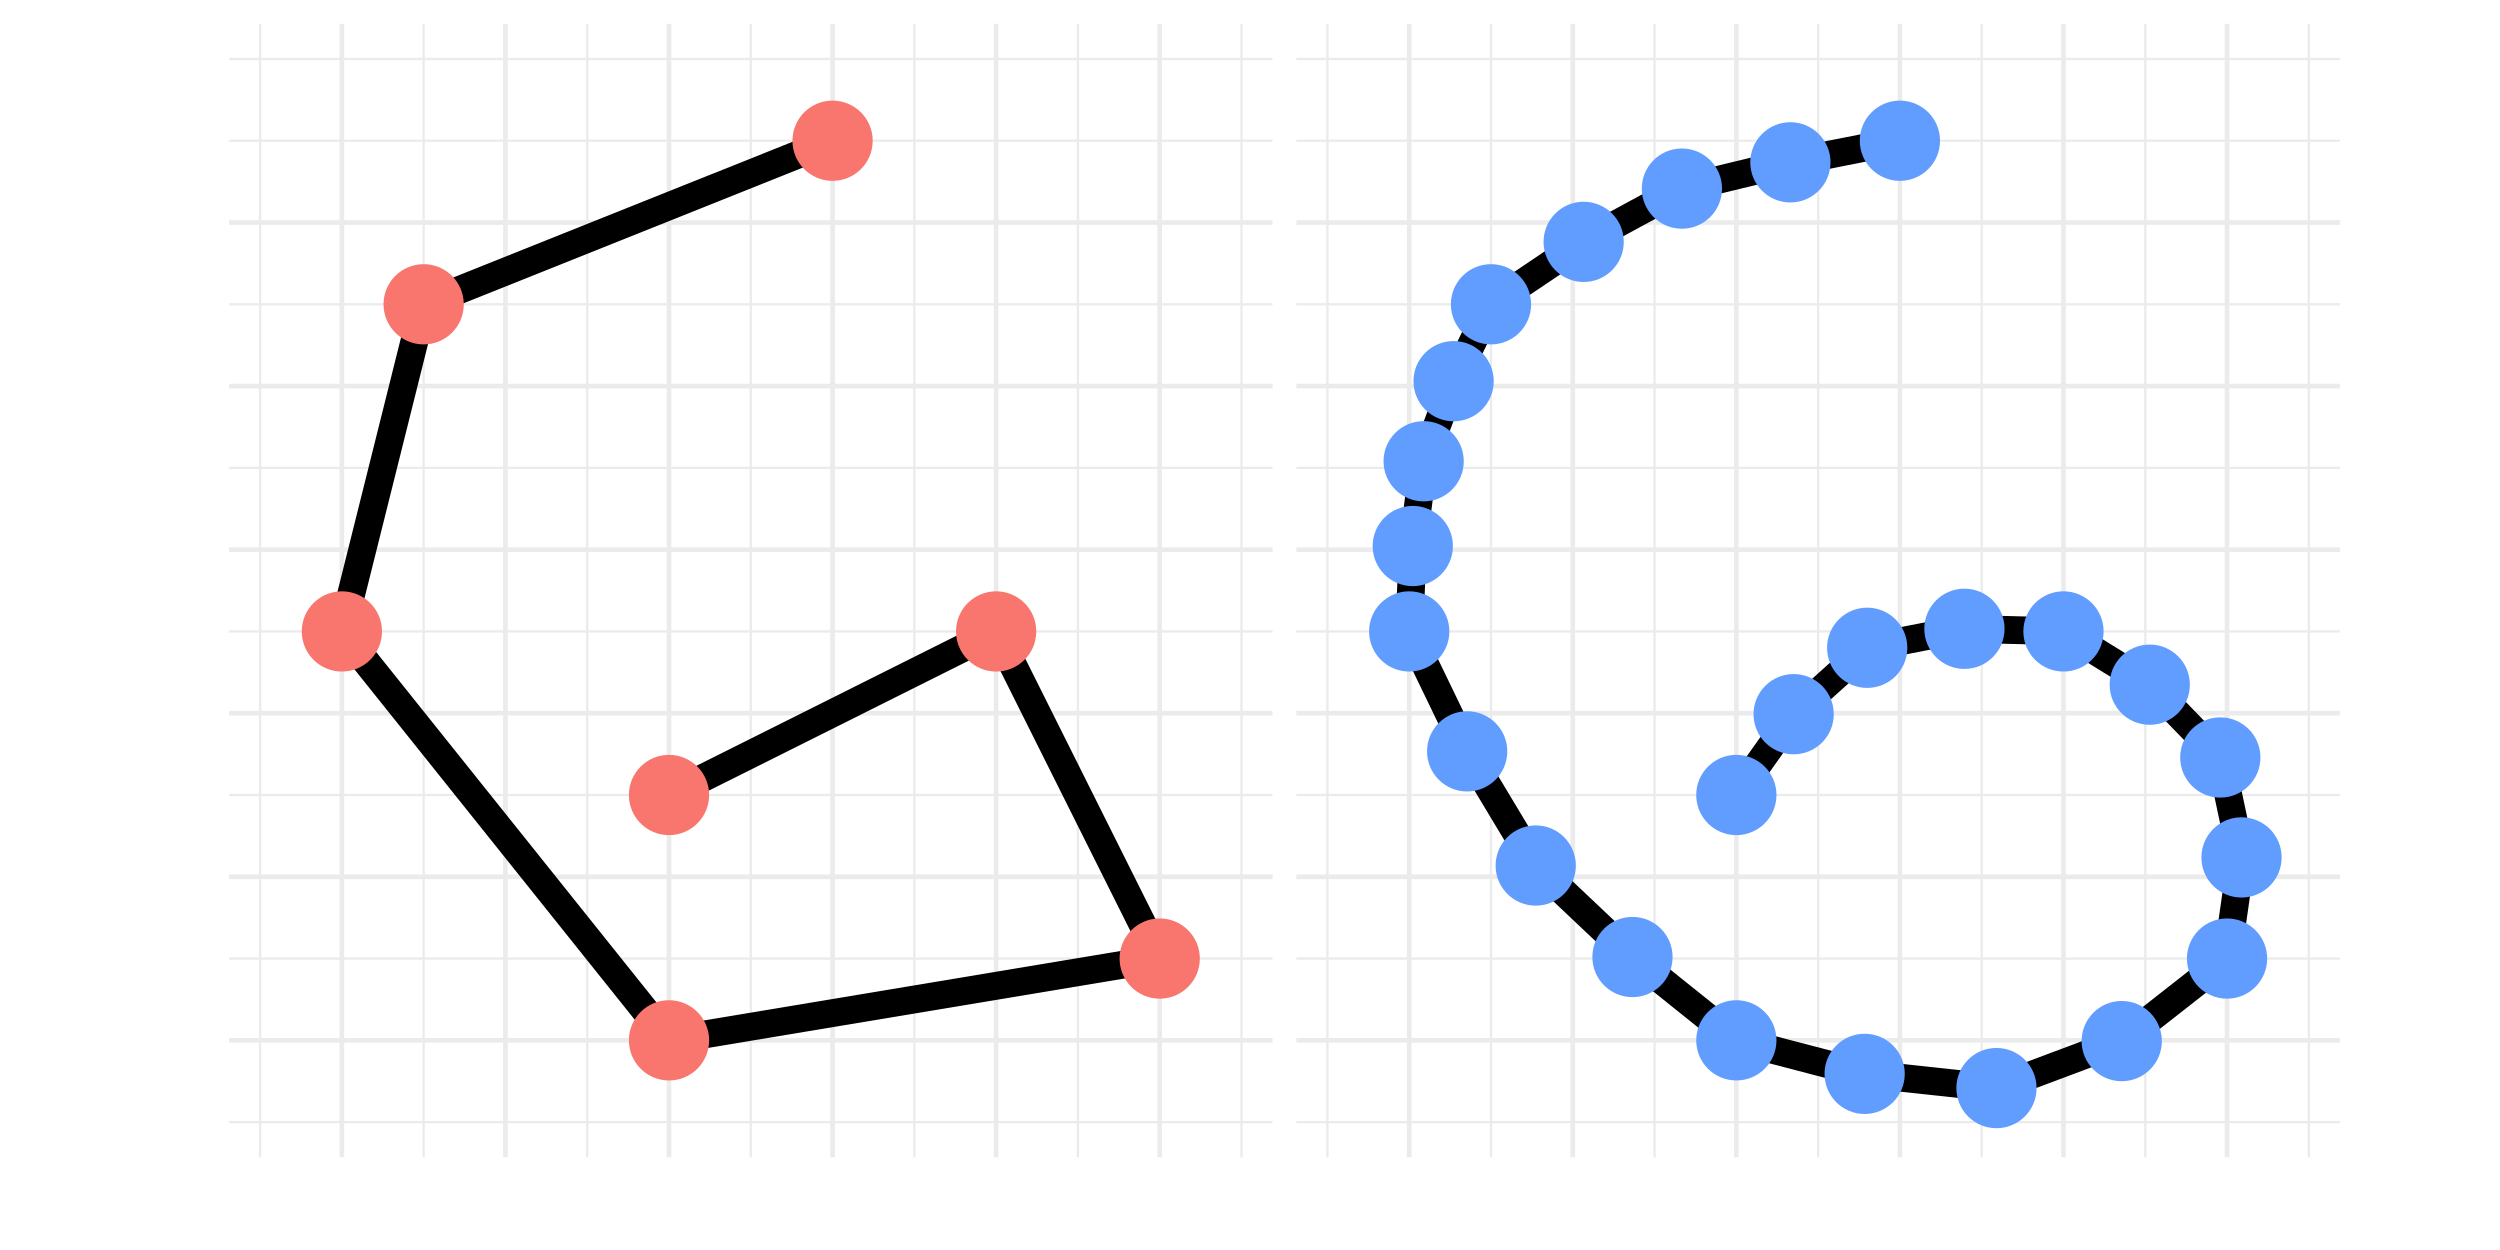<?xml version="1.0" encoding="UTF-8"?>
<svg xmlns="http://www.w3.org/2000/svg" xmlns:xlink="http://www.w3.org/1999/xlink" width="576pt" height="288pt" viewBox="0 0 576 288" version="1.1">
<defs>
<clipPath id="clip1">
  <path d="M 52.766 258 L 294 258 L 294 259 L 52.766 259 Z M 52.766 258 "/>
</clipPath>
<clipPath id="clip2">
  <path d="M 52.766 220 L 294 220 L 294 222 L 52.766 222 Z M 52.766 220 "/>
</clipPath>
<clipPath id="clip3">
  <path d="M 52.766 182 L 294 182 L 294 184 L 52.766 184 Z M 52.766 182 "/>
</clipPath>
<clipPath id="clip4">
  <path d="M 52.766 145 L 294 145 L 294 146 L 52.766 146 Z M 52.766 145 "/>
</clipPath>
<clipPath id="clip5">
  <path d="M 52.766 107 L 294 107 L 294 109 L 52.766 109 Z M 52.766 107 "/>
</clipPath>
<clipPath id="clip6">
  <path d="M 52.766 69 L 294 69 L 294 71 L 52.766 71 Z M 52.766 69 "/>
</clipPath>
<clipPath id="clip7">
  <path d="M 52.766 32 L 294 32 L 294 33 L 52.766 33 Z M 52.766 32 "/>
</clipPath>
<clipPath id="clip8">
  <path d="M 52.766 13 L 294 13 L 294 14 L 52.766 14 Z M 52.766 13 "/>
</clipPath>
<clipPath id="clip9">
  <path d="M 59 5.48 L 61 5.48 L 61 267 L 59 267 Z M 59 5.48 "/>
</clipPath>
<clipPath id="clip10">
  <path d="M 97 5.48 L 98 5.48 L 98 267 L 97 267 Z M 97 5.48 "/>
</clipPath>
<clipPath id="clip11">
  <path d="M 135 5.48 L 136 5.48 L 136 267 L 135 267 Z M 135 5.48 "/>
</clipPath>
<clipPath id="clip12">
  <path d="M 172 5.48 L 174 5.48 L 174 267 L 172 267 Z M 172 5.48 "/>
</clipPath>
<clipPath id="clip13">
  <path d="M 210 5.48 L 211 5.48 L 211 267 L 210 267 Z M 210 5.48 "/>
</clipPath>
<clipPath id="clip14">
  <path d="M 248 5.48 L 249 5.48 L 249 267 L 248 267 Z M 248 5.48 "/>
</clipPath>
<clipPath id="clip15">
  <path d="M 285 5.48 L 287 5.48 L 287 267 L 285 267 Z M 285 5.48 "/>
</clipPath>
<clipPath id="clip16">
  <path d="M 52.766 239 L 294 239 L 294 241 L 52.766 241 Z M 52.766 239 "/>
</clipPath>
<clipPath id="clip17">
  <path d="M 52.766 201 L 294 201 L 294 203 L 52.766 203 Z M 52.766 201 "/>
</clipPath>
<clipPath id="clip18">
  <path d="M 52.766 163 L 294 163 L 294 165 L 52.766 165 Z M 52.766 163 "/>
</clipPath>
<clipPath id="clip19">
  <path d="M 52.766 126 L 294 126 L 294 128 L 52.766 128 Z M 52.766 126 "/>
</clipPath>
<clipPath id="clip20">
  <path d="M 52.766 88 L 294 88 L 294 90 L 52.766 90 Z M 52.766 88 "/>
</clipPath>
<clipPath id="clip21">
  <path d="M 52.766 50 L 294 50 L 294 52 L 52.766 52 Z M 52.766 50 "/>
</clipPath>
<clipPath id="clip22">
  <path d="M 78 5.48 L 80 5.48 L 80 267.645 L 78 267.645 Z M 78 5.48 "/>
</clipPath>
<clipPath id="clip23">
  <path d="M 115 5.48 L 117 5.48 L 117 267.645 L 115 267.645 Z M 115 5.48 "/>
</clipPath>
<clipPath id="clip24">
  <path d="M 153 5.48 L 155 5.48 L 155 267.645 L 153 267.645 Z M 153 5.48 "/>
</clipPath>
<clipPath id="clip25">
  <path d="M 191 5.48 L 193 5.48 L 193 267.645 L 191 267.645 Z M 191 5.48 "/>
</clipPath>
<clipPath id="clip26">
  <path d="M 228 5.48 L 231 5.48 L 231 267.645 L 228 267.645 Z M 228 5.48 "/>
</clipPath>
<clipPath id="clip27">
  <path d="M 266 5.48 L 268 5.48 L 268 267.645 L 266 267.645 Z M 266 5.48 "/>
</clipPath>
<clipPath id="clip28">
  <path d="M 298.68 258 L 540 258 L 540 259 L 298.68 259 Z M 298.68 258 "/>
</clipPath>
<clipPath id="clip29">
  <path d="M 298.68 220 L 540 220 L 540 222 L 298.68 222 Z M 298.68 220 "/>
</clipPath>
<clipPath id="clip30">
  <path d="M 298.68 182 L 540 182 L 540 184 L 298.68 184 Z M 298.68 182 "/>
</clipPath>
<clipPath id="clip31">
  <path d="M 298.68 145 L 540 145 L 540 146 L 298.68 146 Z M 298.68 145 "/>
</clipPath>
<clipPath id="clip32">
  <path d="M 298.68 107 L 540 107 L 540 109 L 298.68 109 Z M 298.68 107 "/>
</clipPath>
<clipPath id="clip33">
  <path d="M 298.68 69 L 540 69 L 540 71 L 298.68 71 Z M 298.68 69 "/>
</clipPath>
<clipPath id="clip34">
  <path d="M 298.68 32 L 540 32 L 540 33 L 298.68 33 Z M 298.68 32 "/>
</clipPath>
<clipPath id="clip35">
  <path d="M 298.68 13 L 540 13 L 540 14 L 298.68 14 Z M 298.68 13 "/>
</clipPath>
<clipPath id="clip36">
  <path d="M 305 5.48 L 307 5.48 L 307 267 L 305 267 Z M 305 5.48 "/>
</clipPath>
<clipPath id="clip37">
  <path d="M 343 5.48 L 344 5.48 L 344 267 L 343 267 Z M 343 5.48 "/>
</clipPath>
<clipPath id="clip38">
  <path d="M 380 5.48 L 382 5.48 L 382 267 L 380 267 Z M 380 5.48 "/>
</clipPath>
<clipPath id="clip39">
  <path d="M 418 5.48 L 420 5.48 L 420 267 L 418 267 Z M 418 5.48 "/>
</clipPath>
<clipPath id="clip40">
  <path d="M 456 5.48 L 457 5.48 L 457 267 L 456 267 Z M 456 5.48 "/>
</clipPath>
<clipPath id="clip41">
  <path d="M 494 5.48 L 495 5.48 L 495 267 L 494 267 Z M 494 5.48 "/>
</clipPath>
<clipPath id="clip42">
  <path d="M 531 5.48 L 533 5.48 L 533 267 L 531 267 Z M 531 5.48 "/>
</clipPath>
<clipPath id="clip43">
  <path d="M 298.68 239 L 540 239 L 540 241 L 298.68 241 Z M 298.68 239 "/>
</clipPath>
<clipPath id="clip44">
  <path d="M 298.68 201 L 540 201 L 540 203 L 298.68 203 Z M 298.68 201 "/>
</clipPath>
<clipPath id="clip45">
  <path d="M 298.68 163 L 540 163 L 540 165 L 298.68 165 Z M 298.68 163 "/>
</clipPath>
<clipPath id="clip46">
  <path d="M 298.68 126 L 540 126 L 540 128 L 298.68 128 Z M 298.68 126 "/>
</clipPath>
<clipPath id="clip47">
  <path d="M 298.68 88 L 540 88 L 540 90 L 298.68 90 Z M 298.68 88 "/>
</clipPath>
<clipPath id="clip48">
  <path d="M 298.68 50 L 540 50 L 540 52 L 298.68 52 Z M 298.68 50 "/>
</clipPath>
<clipPath id="clip49">
  <path d="M 324 5.48 L 326 5.48 L 326 267.645 L 324 267.645 Z M 324 5.48 "/>
</clipPath>
<clipPath id="clip50">
  <path d="M 361 5.48 L 363 5.48 L 363 267.645 L 361 267.645 Z M 361 5.48 "/>
</clipPath>
<clipPath id="clip51">
  <path d="M 399 5.48 L 401 5.48 L 401 267.645 L 399 267.645 Z M 399 5.48 "/>
</clipPath>
<clipPath id="clip52">
  <path d="M 437 5.48 L 439 5.48 L 439 267.645 L 437 267.645 Z M 437 5.48 "/>
</clipPath>
<clipPath id="clip53">
  <path d="M 474 5.48 L 476 5.48 L 476 267.645 L 474 267.645 Z M 474 5.48 "/>
</clipPath>
<clipPath id="clip54">
  <path d="M 512 5.48 L 514 5.48 L 514 267.645 L 512 267.645 Z M 512 5.48 "/>
</clipPath>
</defs>
<g id="surface51">
<rect x="0" y="0" width="576" height="288" style="fill:rgb(100%,100%,100%);fill-opacity:1;stroke:none;"/>
<g clip-path="url(#clip1)" clip-rule="nonzero">
<path style="fill:none;stroke-width:0.533;stroke-linecap:butt;stroke-linejoin:round;stroke:rgb(92.157%,92.157%,92.157%);stroke-opacity:1;stroke-miterlimit:10;" d="M 52.766 258.539 L 293.199 258.539 "/>
</g>
<g clip-path="url(#clip2)" clip-rule="nonzero">
<path style="fill:none;stroke-width:0.533;stroke-linecap:butt;stroke-linejoin:round;stroke:rgb(92.157%,92.157%,92.157%);stroke-opacity:1;stroke-miterlimit:10;" d="M 52.766 220.852 L 293.199 220.852 "/>
</g>
<g clip-path="url(#clip3)" clip-rule="nonzero">
<path style="fill:none;stroke-width:0.533;stroke-linecap:butt;stroke-linejoin:round;stroke:rgb(92.157%,92.157%,92.157%);stroke-opacity:1;stroke-miterlimit:10;" d="M 52.766 183.168 L 293.199 183.168 "/>
</g>
<g clip-path="url(#clip4)" clip-rule="nonzero">
<path style="fill:none;stroke-width:0.533;stroke-linecap:butt;stroke-linejoin:round;stroke:rgb(92.157%,92.157%,92.157%);stroke-opacity:1;stroke-miterlimit:10;" d="M 52.766 145.48 L 293.199 145.48 "/>
</g>
<g clip-path="url(#clip5)" clip-rule="nonzero">
<path style="fill:none;stroke-width:0.533;stroke-linecap:butt;stroke-linejoin:round;stroke:rgb(92.157%,92.157%,92.157%);stroke-opacity:1;stroke-miterlimit:10;" d="M 52.766 107.797 L 293.199 107.797 "/>
</g>
<g clip-path="url(#clip6)" clip-rule="nonzero">
<path style="fill:none;stroke-width:0.533;stroke-linecap:butt;stroke-linejoin:round;stroke:rgb(92.157%,92.157%,92.157%);stroke-opacity:1;stroke-miterlimit:10;" d="M 52.766 70.109 L 293.199 70.109 "/>
</g>
<g clip-path="url(#clip7)" clip-rule="nonzero">
<path style="fill:none;stroke-width:0.533;stroke-linecap:butt;stroke-linejoin:round;stroke:rgb(92.157%,92.157%,92.157%);stroke-opacity:1;stroke-miterlimit:10;" d="M 52.766 32.426 L 293.199 32.426 "/>
</g>
<g clip-path="url(#clip8)" clip-rule="nonzero">
<path style="fill:none;stroke-width:0.533;stroke-linecap:butt;stroke-linejoin:round;stroke:rgb(92.157%,92.157%,92.157%);stroke-opacity:1;stroke-miterlimit:10;" d="M 52.766 13.582 L 293.199 13.582 "/>
</g>
<g clip-path="url(#clip9)" clip-rule="nonzero">
<path style="fill:none;stroke-width:0.533;stroke-linecap:butt;stroke-linejoin:round;stroke:rgb(92.157%,92.157%,92.157%);stroke-opacity:1;stroke-miterlimit:10;" d="M 59.926 266.641 L 59.926 5.48 "/>
</g>
<g clip-path="url(#clip10)" clip-rule="nonzero">
<path style="fill:none;stroke-width:0.533;stroke-linecap:butt;stroke-linejoin:round;stroke:rgb(92.157%,92.157%,92.157%);stroke-opacity:1;stroke-miterlimit:10;" d="M 97.609 266.641 L 97.609 5.48 "/>
</g>
<g clip-path="url(#clip11)" clip-rule="nonzero">
<path style="fill:none;stroke-width:0.533;stroke-linecap:butt;stroke-linejoin:round;stroke:rgb(92.157%,92.157%,92.157%);stroke-opacity:1;stroke-miterlimit:10;" d="M 135.297 266.641 L 135.297 5.48 "/>
</g>
<g clip-path="url(#clip12)" clip-rule="nonzero">
<path style="fill:none;stroke-width:0.533;stroke-linecap:butt;stroke-linejoin:round;stroke:rgb(92.157%,92.157%,92.157%);stroke-opacity:1;stroke-miterlimit:10;" d="M 172.98 266.641 L 172.98 5.48 "/>
</g>
<g clip-path="url(#clip13)" clip-rule="nonzero">
<path style="fill:none;stroke-width:0.533;stroke-linecap:butt;stroke-linejoin:round;stroke:rgb(92.157%,92.157%,92.157%);stroke-opacity:1;stroke-miterlimit:10;" d="M 210.668 266.641 L 210.668 5.48 "/>
</g>
<g clip-path="url(#clip14)" clip-rule="nonzero">
<path style="fill:none;stroke-width:0.533;stroke-linecap:butt;stroke-linejoin:round;stroke:rgb(92.157%,92.157%,92.157%);stroke-opacity:1;stroke-miterlimit:10;" d="M 248.355 266.641 L 248.355 5.48 "/>
</g>
<g clip-path="url(#clip15)" clip-rule="nonzero">
<path style="fill:none;stroke-width:0.533;stroke-linecap:butt;stroke-linejoin:round;stroke:rgb(92.157%,92.157%,92.157%);stroke-opacity:1;stroke-miterlimit:10;" d="M 286.039 266.641 L 286.039 5.48 "/>
</g>
<g clip-path="url(#clip16)" clip-rule="nonzero">
<path style="fill:none;stroke-width:1.067;stroke-linecap:butt;stroke-linejoin:round;stroke:rgb(92.157%,92.157%,92.157%);stroke-opacity:1;stroke-miterlimit:10;" d="M 52.766 239.695 L 293.199 239.695 "/>
</g>
<g clip-path="url(#clip17)" clip-rule="nonzero">
<path style="fill:none;stroke-width:1.067;stroke-linecap:butt;stroke-linejoin:round;stroke:rgb(92.157%,92.157%,92.157%);stroke-opacity:1;stroke-miterlimit:10;" d="M 52.766 202.012 L 293.199 202.012 "/>
</g>
<g clip-path="url(#clip18)" clip-rule="nonzero">
<path style="fill:none;stroke-width:1.067;stroke-linecap:butt;stroke-linejoin:round;stroke:rgb(92.157%,92.157%,92.157%);stroke-opacity:1;stroke-miterlimit:10;" d="M 52.766 164.324 L 293.199 164.324 "/>
</g>
<g clip-path="url(#clip19)" clip-rule="nonzero">
<path style="fill:none;stroke-width:1.067;stroke-linecap:butt;stroke-linejoin:round;stroke:rgb(92.157%,92.157%,92.157%);stroke-opacity:1;stroke-miterlimit:10;" d="M 52.766 126.641 L 293.199 126.641 "/>
</g>
<g clip-path="url(#clip20)" clip-rule="nonzero">
<path style="fill:none;stroke-width:1.067;stroke-linecap:butt;stroke-linejoin:round;stroke:rgb(92.157%,92.157%,92.157%);stroke-opacity:1;stroke-miterlimit:10;" d="M 52.766 88.953 L 293.199 88.953 "/>
</g>
<g clip-path="url(#clip21)" clip-rule="nonzero">
<path style="fill:none;stroke-width:1.067;stroke-linecap:butt;stroke-linejoin:round;stroke:rgb(92.157%,92.157%,92.157%);stroke-opacity:1;stroke-miterlimit:10;" d="M 52.766 51.27 L 293.199 51.27 "/>
</g>
<g clip-path="url(#clip22)" clip-rule="nonzero">
<path style="fill:none;stroke-width:1.067;stroke-linecap:butt;stroke-linejoin:round;stroke:rgb(92.157%,92.157%,92.157%);stroke-opacity:1;stroke-miterlimit:10;" d="M 78.77 266.641 L 78.77 5.48 "/>
</g>
<g clip-path="url(#clip23)" clip-rule="nonzero">
<path style="fill:none;stroke-width:1.067;stroke-linecap:butt;stroke-linejoin:round;stroke:rgb(92.157%,92.157%,92.157%);stroke-opacity:1;stroke-miterlimit:10;" d="M 116.453 266.641 L 116.453 5.48 "/>
</g>
<g clip-path="url(#clip24)" clip-rule="nonzero">
<path style="fill:none;stroke-width:1.067;stroke-linecap:butt;stroke-linejoin:round;stroke:rgb(92.157%,92.157%,92.157%);stroke-opacity:1;stroke-miterlimit:10;" d="M 154.141 266.641 L 154.141 5.48 "/>
</g>
<g clip-path="url(#clip25)" clip-rule="nonzero">
<path style="fill:none;stroke-width:1.067;stroke-linecap:butt;stroke-linejoin:round;stroke:rgb(92.157%,92.157%,92.157%);stroke-opacity:1;stroke-miterlimit:10;" d="M 191.824 266.641 L 191.824 5.48 "/>
</g>
<g clip-path="url(#clip26)" clip-rule="nonzero">
<path style="fill:none;stroke-width:1.067;stroke-linecap:butt;stroke-linejoin:round;stroke:rgb(92.157%,92.157%,92.157%);stroke-opacity:1;stroke-miterlimit:10;" d="M 229.512 266.641 L 229.512 5.48 "/>
</g>
<g clip-path="url(#clip27)" clip-rule="nonzero">
<path style="fill:none;stroke-width:1.067;stroke-linecap:butt;stroke-linejoin:round;stroke:rgb(92.157%,92.157%,92.157%);stroke-opacity:1;stroke-miterlimit:10;" d="M 267.195 266.641 L 267.195 5.48 "/>
</g>
<path style="fill:none;stroke-width:6.402;stroke-linecap:round;stroke-linejoin:round;stroke:rgb(0%,0%,0%);stroke-opacity:1;stroke-miterlimit:10;" d="M 154.141 183.168 L 229.512 145.48 L 267.195 220.852 L 154.141 239.695 L 78.77 145.48 L 97.609 70.109 L 191.824 32.426 "/>
<path style="fill-rule:nonzero;fill:rgb(97.255%,46.275%,42.745%);fill-opacity:1;stroke-width:0.709;stroke-linecap:round;stroke-linejoin:round;stroke:rgb(97.255%,46.275%,42.745%);stroke-opacity:1;stroke-miterlimit:10;" d="M 163.031 183.168 C 163.031 188.078 159.051 192.059 154.141 192.059 C 149.23 192.059 145.25 188.078 145.25 183.168 C 145.25 178.258 149.23 174.277 154.141 174.277 C 159.051 174.277 163.031 178.258 163.031 183.168 "/>
<path style="fill-rule:nonzero;fill:rgb(97.255%,46.275%,42.745%);fill-opacity:1;stroke-width:0.709;stroke-linecap:round;stroke-linejoin:round;stroke:rgb(97.255%,46.275%,42.745%);stroke-opacity:1;stroke-miterlimit:10;" d="M 238.402 145.48 C 238.402 150.391 234.422 154.371 229.512 154.371 C 224.602 154.371 220.621 150.391 220.621 145.48 C 220.621 140.57 224.602 136.594 229.512 136.594 C 234.422 136.594 238.402 140.57 238.402 145.48 "/>
<path style="fill-rule:nonzero;fill:rgb(97.255%,46.275%,42.745%);fill-opacity:1;stroke-width:0.709;stroke-linecap:round;stroke-linejoin:round;stroke:rgb(97.255%,46.275%,42.745%);stroke-opacity:1;stroke-miterlimit:10;" d="M 276.086 220.852 C 276.086 225.762 272.105 229.742 267.195 229.742 C 262.285 229.742 258.305 225.762 258.305 220.852 C 258.305 215.945 262.285 211.965 267.195 211.965 C 272.105 211.965 276.086 215.945 276.086 220.852 "/>
<path style="fill-rule:nonzero;fill:rgb(97.255%,46.275%,42.745%);fill-opacity:1;stroke-width:0.709;stroke-linecap:round;stroke-linejoin:round;stroke:rgb(97.255%,46.275%,42.745%);stroke-opacity:1;stroke-miterlimit:10;" d="M 163.031 239.695 C 163.031 244.605 159.051 248.586 154.141 248.586 C 149.23 248.586 145.25 244.605 145.25 239.695 C 145.25 234.785 149.23 230.805 154.141 230.805 C 159.051 230.805 163.031 234.785 163.031 239.695 "/>
<path style="fill-rule:nonzero;fill:rgb(97.255%,46.275%,42.745%);fill-opacity:1;stroke-width:0.709;stroke-linecap:round;stroke-linejoin:round;stroke:rgb(97.255%,46.275%,42.745%);stroke-opacity:1;stroke-miterlimit:10;" d="M 87.656 145.48 C 87.656 150.391 83.676 154.371 78.77 154.371 C 73.859 154.371 69.879 150.391 69.879 145.48 C 69.879 140.57 73.859 136.594 78.77 136.594 C 83.676 136.594 87.656 140.57 87.656 145.48 "/>
<path style="fill-rule:nonzero;fill:rgb(97.255%,46.275%,42.745%);fill-opacity:1;stroke-width:0.709;stroke-linecap:round;stroke-linejoin:round;stroke:rgb(97.255%,46.275%,42.745%);stroke-opacity:1;stroke-miterlimit:10;" d="M 106.5 70.109 C 106.5 75.02 102.52 79 97.609 79 C 92.699 79 88.719 75.02 88.719 70.109 C 88.719 65.199 92.699 61.219 97.609 61.219 C 102.52 61.219 106.5 65.199 106.5 70.109 "/>
<path style="fill-rule:nonzero;fill:rgb(97.255%,46.275%,42.745%);fill-opacity:1;stroke-width:0.709;stroke-linecap:round;stroke-linejoin:round;stroke:rgb(97.255%,46.275%,42.745%);stroke-opacity:1;stroke-miterlimit:10;" d="M 200.715 32.426 C 200.715 37.336 196.734 41.316 191.824 41.316 C 186.914 41.316 182.934 37.336 182.934 32.426 C 182.934 27.516 186.914 23.535 191.824 23.535 C 196.734 23.535 200.715 27.516 200.715 32.426 "/>
<g clip-path="url(#clip28)" clip-rule="nonzero">
<path style="fill:none;stroke-width:0.533;stroke-linecap:butt;stroke-linejoin:round;stroke:rgb(92.157%,92.157%,92.157%);stroke-opacity:1;stroke-miterlimit:10;" d="M 298.68 258.539 L 539.113 258.539 "/>
</g>
<g clip-path="url(#clip29)" clip-rule="nonzero">
<path style="fill:none;stroke-width:0.533;stroke-linecap:butt;stroke-linejoin:round;stroke:rgb(92.157%,92.157%,92.157%);stroke-opacity:1;stroke-miterlimit:10;" d="M 298.68 220.852 L 539.113 220.852 "/>
</g>
<g clip-path="url(#clip30)" clip-rule="nonzero">
<path style="fill:none;stroke-width:0.533;stroke-linecap:butt;stroke-linejoin:round;stroke:rgb(92.157%,92.157%,92.157%);stroke-opacity:1;stroke-miterlimit:10;" d="M 298.68 183.168 L 539.113 183.168 "/>
</g>
<g clip-path="url(#clip31)" clip-rule="nonzero">
<path style="fill:none;stroke-width:0.533;stroke-linecap:butt;stroke-linejoin:round;stroke:rgb(92.157%,92.157%,92.157%);stroke-opacity:1;stroke-miterlimit:10;" d="M 298.68 145.48 L 539.113 145.48 "/>
</g>
<g clip-path="url(#clip32)" clip-rule="nonzero">
<path style="fill:none;stroke-width:0.533;stroke-linecap:butt;stroke-linejoin:round;stroke:rgb(92.157%,92.157%,92.157%);stroke-opacity:1;stroke-miterlimit:10;" d="M 298.68 107.797 L 539.113 107.797 "/>
</g>
<g clip-path="url(#clip33)" clip-rule="nonzero">
<path style="fill:none;stroke-width:0.533;stroke-linecap:butt;stroke-linejoin:round;stroke:rgb(92.157%,92.157%,92.157%);stroke-opacity:1;stroke-miterlimit:10;" d="M 298.68 70.109 L 539.113 70.109 "/>
</g>
<g clip-path="url(#clip34)" clip-rule="nonzero">
<path style="fill:none;stroke-width:0.533;stroke-linecap:butt;stroke-linejoin:round;stroke:rgb(92.157%,92.157%,92.157%);stroke-opacity:1;stroke-miterlimit:10;" d="M 298.68 32.426 L 539.113 32.426 "/>
</g>
<g clip-path="url(#clip35)" clip-rule="nonzero">
<path style="fill:none;stroke-width:0.533;stroke-linecap:butt;stroke-linejoin:round;stroke:rgb(92.157%,92.157%,92.157%);stroke-opacity:1;stroke-miterlimit:10;" d="M 298.68 13.582 L 539.113 13.582 "/>
</g>
<g clip-path="url(#clip36)" clip-rule="nonzero">
<path style="fill:none;stroke-width:0.533;stroke-linecap:butt;stroke-linejoin:round;stroke:rgb(92.157%,92.157%,92.157%);stroke-opacity:1;stroke-miterlimit:10;" d="M 305.84 266.641 L 305.84 5.48 "/>
</g>
<g clip-path="url(#clip37)" clip-rule="nonzero">
<path style="fill:none;stroke-width:0.533;stroke-linecap:butt;stroke-linejoin:round;stroke:rgb(92.157%,92.157%,92.157%);stroke-opacity:1;stroke-miterlimit:10;" d="M 343.523 266.641 L 343.523 5.48 "/>
</g>
<g clip-path="url(#clip38)" clip-rule="nonzero">
<path style="fill:none;stroke-width:0.533;stroke-linecap:butt;stroke-linejoin:round;stroke:rgb(92.157%,92.157%,92.157%);stroke-opacity:1;stroke-miterlimit:10;" d="M 381.211 266.641 L 381.211 5.48 "/>
</g>
<g clip-path="url(#clip39)" clip-rule="nonzero">
<path style="fill:none;stroke-width:0.533;stroke-linecap:butt;stroke-linejoin:round;stroke:rgb(92.157%,92.157%,92.157%);stroke-opacity:1;stroke-miterlimit:10;" d="M 418.898 266.641 L 418.898 5.48 "/>
</g>
<g clip-path="url(#clip40)" clip-rule="nonzero">
<path style="fill:none;stroke-width:0.533;stroke-linecap:butt;stroke-linejoin:round;stroke:rgb(92.157%,92.157%,92.157%);stroke-opacity:1;stroke-miterlimit:10;" d="M 456.582 266.641 L 456.582 5.48 "/>
</g>
<g clip-path="url(#clip41)" clip-rule="nonzero">
<path style="fill:none;stroke-width:0.533;stroke-linecap:butt;stroke-linejoin:round;stroke:rgb(92.157%,92.157%,92.157%);stroke-opacity:1;stroke-miterlimit:10;" d="M 494.27 266.641 L 494.27 5.48 "/>
</g>
<g clip-path="url(#clip42)" clip-rule="nonzero">
<path style="fill:none;stroke-width:0.533;stroke-linecap:butt;stroke-linejoin:round;stroke:rgb(92.157%,92.157%,92.157%);stroke-opacity:1;stroke-miterlimit:10;" d="M 531.953 266.641 L 531.953 5.48 "/>
</g>
<g clip-path="url(#clip43)" clip-rule="nonzero">
<path style="fill:none;stroke-width:1.067;stroke-linecap:butt;stroke-linejoin:round;stroke:rgb(92.157%,92.157%,92.157%);stroke-opacity:1;stroke-miterlimit:10;" d="M 298.68 239.695 L 539.113 239.695 "/>
</g>
<g clip-path="url(#clip44)" clip-rule="nonzero">
<path style="fill:none;stroke-width:1.067;stroke-linecap:butt;stroke-linejoin:round;stroke:rgb(92.157%,92.157%,92.157%);stroke-opacity:1;stroke-miterlimit:10;" d="M 298.68 202.012 L 539.113 202.012 "/>
</g>
<g clip-path="url(#clip45)" clip-rule="nonzero">
<path style="fill:none;stroke-width:1.067;stroke-linecap:butt;stroke-linejoin:round;stroke:rgb(92.157%,92.157%,92.157%);stroke-opacity:1;stroke-miterlimit:10;" d="M 298.68 164.324 L 539.113 164.324 "/>
</g>
<g clip-path="url(#clip46)" clip-rule="nonzero">
<path style="fill:none;stroke-width:1.067;stroke-linecap:butt;stroke-linejoin:round;stroke:rgb(92.157%,92.157%,92.157%);stroke-opacity:1;stroke-miterlimit:10;" d="M 298.68 126.641 L 539.113 126.641 "/>
</g>
<g clip-path="url(#clip47)" clip-rule="nonzero">
<path style="fill:none;stroke-width:1.067;stroke-linecap:butt;stroke-linejoin:round;stroke:rgb(92.157%,92.157%,92.157%);stroke-opacity:1;stroke-miterlimit:10;" d="M 298.68 88.953 L 539.113 88.953 "/>
</g>
<g clip-path="url(#clip48)" clip-rule="nonzero">
<path style="fill:none;stroke-width:1.067;stroke-linecap:butt;stroke-linejoin:round;stroke:rgb(92.157%,92.157%,92.157%);stroke-opacity:1;stroke-miterlimit:10;" d="M 298.68 51.27 L 539.113 51.27 "/>
</g>
<g clip-path="url(#clip49)" clip-rule="nonzero">
<path style="fill:none;stroke-width:1.067;stroke-linecap:butt;stroke-linejoin:round;stroke:rgb(92.157%,92.157%,92.157%);stroke-opacity:1;stroke-miterlimit:10;" d="M 324.684 266.641 L 324.684 5.48 "/>
</g>
<g clip-path="url(#clip50)" clip-rule="nonzero">
<path style="fill:none;stroke-width:1.067;stroke-linecap:butt;stroke-linejoin:round;stroke:rgb(92.157%,92.157%,92.157%);stroke-opacity:1;stroke-miterlimit:10;" d="M 362.367 266.641 L 362.367 5.48 "/>
</g>
<g clip-path="url(#clip51)" clip-rule="nonzero">
<path style="fill:none;stroke-width:1.067;stroke-linecap:butt;stroke-linejoin:round;stroke:rgb(92.157%,92.157%,92.157%);stroke-opacity:1;stroke-miterlimit:10;" d="M 400.055 266.641 L 400.055 5.48 "/>
</g>
<g clip-path="url(#clip52)" clip-rule="nonzero">
<path style="fill:none;stroke-width:1.067;stroke-linecap:butt;stroke-linejoin:round;stroke:rgb(92.157%,92.157%,92.157%);stroke-opacity:1;stroke-miterlimit:10;" d="M 437.738 266.641 L 437.738 5.48 "/>
</g>
<g clip-path="url(#clip53)" clip-rule="nonzero">
<path style="fill:none;stroke-width:1.067;stroke-linecap:butt;stroke-linejoin:round;stroke:rgb(92.157%,92.157%,92.157%);stroke-opacity:1;stroke-miterlimit:10;" d="M 475.426 266.641 L 475.426 5.48 "/>
</g>
<g clip-path="url(#clip54)" clip-rule="nonzero">
<path style="fill:none;stroke-width:1.067;stroke-linecap:butt;stroke-linejoin:round;stroke:rgb(92.157%,92.157%,92.157%);stroke-opacity:1;stroke-miterlimit:10;" d="M 513.109 266.641 L 513.109 5.48 "/>
</g>
<path style="fill:none;stroke-width:6.402;stroke-linecap:round;stroke-linejoin:round;stroke:rgb(0%,0%,0%);stroke-opacity:1;stroke-miterlimit:10;" d="M 400.055 183.168 L 413.258 164.547 L 430.203 149.25 L 452.605 144.875 L 475.426 145.48 L 495.301 157.75 L 511.559 174.523 L 516.445 197.551 L 513.109 220.852 L 488.848 239.867 L 459.984 250.695 L 429.613 247.418 L 400.055 239.695 L 376.121 220.5 L 353.832 199.418 L 338.031 173.113 L 324.684 145.48 L 325.504 125.805 L 328.012 106.273 L 334.91 87.824 L 343.523 70.109 L 364.875 55.727 L 387.508 43.457 L 412.504 37.402 L 437.738 32.426 "/>
<path style="fill-rule:nonzero;fill:rgb(38.039%,61.176%,100%);fill-opacity:1;stroke-width:0.709;stroke-linecap:round;stroke-linejoin:round;stroke:rgb(38.039%,61.176%,100%);stroke-opacity:1;stroke-miterlimit:10;" d="M 408.945 183.168 C 408.945 188.078 404.965 192.059 400.055 192.059 C 395.145 192.059 391.164 188.078 391.164 183.168 C 391.164 178.258 395.145 174.277 400.055 174.277 C 404.965 174.277 408.945 178.258 408.945 183.168 "/>
<path style="fill-rule:nonzero;fill:rgb(38.039%,61.176%,100%);fill-opacity:1;stroke-width:0.709;stroke-linecap:round;stroke-linejoin:round;stroke:rgb(38.039%,61.176%,100%);stroke-opacity:1;stroke-miterlimit:10;" d="M 422.148 164.547 C 422.148 169.457 418.168 173.438 413.258 173.438 C 408.348 173.438 404.367 169.457 404.367 164.547 C 404.367 159.637 408.348 155.656 413.258 155.656 C 418.168 155.656 422.148 159.637 422.148 164.547 "/>
<path style="fill-rule:nonzero;fill:rgb(38.039%,61.176%,100%);fill-opacity:1;stroke-width:0.709;stroke-linecap:round;stroke-linejoin:round;stroke:rgb(38.039%,61.176%,100%);stroke-opacity:1;stroke-miterlimit:10;" d="M 439.094 149.25 C 439.094 154.16 435.113 158.141 430.203 158.141 C 425.293 158.141 421.312 154.16 421.312 149.25 C 421.312 144.34 425.293 140.359 430.203 140.359 C 435.113 140.359 439.094 144.34 439.094 149.25 "/>
<path style="fill-rule:nonzero;fill:rgb(38.039%,61.176%,100%);fill-opacity:1;stroke-width:0.709;stroke-linecap:round;stroke-linejoin:round;stroke:rgb(38.039%,61.176%,100%);stroke-opacity:1;stroke-miterlimit:10;" d="M 461.496 144.875 C 461.496 149.785 457.516 153.766 452.605 153.766 C 447.695 153.766 443.715 149.785 443.715 144.875 C 443.715 139.965 447.695 135.984 452.605 135.984 C 457.516 135.984 461.496 139.965 461.496 144.875 "/>
<path style="fill-rule:nonzero;fill:rgb(38.039%,61.176%,100%);fill-opacity:1;stroke-width:0.709;stroke-linecap:round;stroke-linejoin:round;stroke:rgb(38.039%,61.176%,100%);stroke-opacity:1;stroke-miterlimit:10;" d="M 484.316 145.48 C 484.316 150.391 480.336 154.371 475.426 154.371 C 470.516 154.371 466.535 150.391 466.535 145.48 C 466.535 140.57 470.516 136.594 475.426 136.594 C 480.336 136.594 484.316 140.57 484.316 145.48 "/>
<path style="fill-rule:nonzero;fill:rgb(38.039%,61.176%,100%);fill-opacity:1;stroke-width:0.709;stroke-linecap:round;stroke-linejoin:round;stroke:rgb(38.039%,61.176%,100%);stroke-opacity:1;stroke-miterlimit:10;" d="M 504.191 157.75 C 504.191 162.66 500.211 166.641 495.301 166.641 C 490.391 166.641 486.41 162.66 486.41 157.75 C 486.41 152.84 490.391 148.859 495.301 148.859 C 500.211 148.859 504.191 152.84 504.191 157.75 "/>
<path style="fill-rule:nonzero;fill:rgb(38.039%,61.176%,100%);fill-opacity:1;stroke-width:0.709;stroke-linecap:round;stroke-linejoin:round;stroke:rgb(38.039%,61.176%,100%);stroke-opacity:1;stroke-miterlimit:10;" d="M 520.449 174.523 C 520.449 179.434 516.469 183.414 511.559 183.414 C 506.648 183.414 502.668 179.434 502.668 174.523 C 502.668 169.613 506.648 165.633 511.559 165.633 C 516.469 165.633 520.449 169.613 520.449 174.523 "/>
<path style="fill-rule:nonzero;fill:rgb(38.039%,61.176%,100%);fill-opacity:1;stroke-width:0.709;stroke-linecap:round;stroke-linejoin:round;stroke:rgb(38.039%,61.176%,100%);stroke-opacity:1;stroke-miterlimit:10;" d="M 525.336 197.551 C 525.336 202.461 521.355 206.441 516.445 206.441 C 511.539 206.441 507.559 202.461 507.559 197.551 C 507.559 192.641 511.539 188.66 516.445 188.66 C 521.355 188.66 525.336 192.641 525.336 197.551 "/>
<path style="fill-rule:nonzero;fill:rgb(38.039%,61.176%,100%);fill-opacity:1;stroke-width:0.709;stroke-linecap:round;stroke-linejoin:round;stroke:rgb(38.039%,61.176%,100%);stroke-opacity:1;stroke-miterlimit:10;" d="M 522 220.852 C 522 225.762 518.02 229.742 513.109 229.742 C 508.199 229.742 504.223 225.762 504.223 220.852 C 504.223 215.945 508.199 211.965 513.109 211.965 C 518.02 211.965 522 215.945 522 220.852 "/>
<path style="fill-rule:nonzero;fill:rgb(38.039%,61.176%,100%);fill-opacity:1;stroke-width:0.709;stroke-linecap:round;stroke-linejoin:round;stroke:rgb(38.039%,61.176%,100%);stroke-opacity:1;stroke-miterlimit:10;" d="M 497.738 239.867 C 497.738 244.777 493.758 248.758 488.848 248.758 C 483.938 248.758 479.957 244.777 479.957 239.867 C 479.957 234.957 483.938 230.977 488.848 230.977 C 493.758 230.977 497.738 234.957 497.738 239.867 "/>
<path style="fill-rule:nonzero;fill:rgb(38.039%,61.176%,100%);fill-opacity:1;stroke-width:0.709;stroke-linecap:round;stroke-linejoin:round;stroke:rgb(38.039%,61.176%,100%);stroke-opacity:1;stroke-miterlimit:10;" d="M 468.875 250.695 C 468.875 255.605 464.895 259.586 459.984 259.586 C 455.074 259.586 451.098 255.605 451.098 250.695 C 451.098 245.785 455.074 241.805 459.984 241.805 C 464.895 241.805 468.875 245.785 468.875 250.695 "/>
<path style="fill-rule:nonzero;fill:rgb(38.039%,61.176%,100%);fill-opacity:1;stroke-width:0.709;stroke-linecap:round;stroke-linejoin:round;stroke:rgb(38.039%,61.176%,100%);stroke-opacity:1;stroke-miterlimit:10;" d="M 438.504 247.418 C 438.504 252.328 434.523 256.309 429.613 256.309 C 424.703 256.309 420.723 252.328 420.723 247.418 C 420.723 242.508 424.703 238.527 429.613 238.527 C 434.523 238.527 438.504 242.508 438.504 247.418 "/>
<path style="fill-rule:nonzero;fill:rgb(38.039%,61.176%,100%);fill-opacity:1;stroke-width:0.709;stroke-linecap:round;stroke-linejoin:round;stroke:rgb(38.039%,61.176%,100%);stroke-opacity:1;stroke-miterlimit:10;" d="M 408.945 239.695 C 408.945 244.605 404.965 248.586 400.055 248.586 C 395.145 248.586 391.164 244.605 391.164 239.695 C 391.164 234.785 395.145 230.805 400.055 230.805 C 404.965 230.805 408.945 234.785 408.945 239.695 "/>
<path style="fill-rule:nonzero;fill:rgb(38.039%,61.176%,100%);fill-opacity:1;stroke-width:0.709;stroke-linecap:round;stroke-linejoin:round;stroke:rgb(38.039%,61.176%,100%);stroke-opacity:1;stroke-miterlimit:10;" d="M 385.012 220.5 C 385.012 225.406 381.031 229.387 376.121 229.387 C 371.215 229.387 367.234 225.406 367.234 220.5 C 367.234 215.59 371.215 211.609 376.121 211.609 C 381.031 211.609 385.012 215.59 385.012 220.5 "/>
<path style="fill-rule:nonzero;fill:rgb(38.039%,61.176%,100%);fill-opacity:1;stroke-width:0.709;stroke-linecap:round;stroke-linejoin:round;stroke:rgb(38.039%,61.176%,100%);stroke-opacity:1;stroke-miterlimit:10;" d="M 362.723 199.418 C 362.723 204.328 358.742 208.309 353.832 208.309 C 348.922 208.309 344.941 204.328 344.941 199.418 C 344.941 194.508 348.922 190.527 353.832 190.527 C 358.742 190.527 362.723 194.508 362.723 199.418 "/>
<path style="fill-rule:nonzero;fill:rgb(38.039%,61.176%,100%);fill-opacity:1;stroke-width:0.709;stroke-linecap:round;stroke-linejoin:round;stroke:rgb(38.039%,61.176%,100%);stroke-opacity:1;stroke-miterlimit:10;" d="M 346.922 173.113 C 346.922 178.023 342.941 182.004 338.031 182.004 C 333.121 182.004 329.141 178.023 329.141 173.113 C 329.141 168.203 333.121 164.223 338.031 164.223 C 342.941 164.223 346.922 168.203 346.922 173.113 "/>
<path style="fill-rule:nonzero;fill:rgb(38.039%,61.176%,100%);fill-opacity:1;stroke-width:0.709;stroke-linecap:round;stroke-linejoin:round;stroke:rgb(38.039%,61.176%,100%);stroke-opacity:1;stroke-miterlimit:10;" d="M 333.574 145.48 C 333.574 150.391 329.594 154.371 324.684 154.371 C 319.773 154.371 315.793 150.391 315.793 145.48 C 315.793 140.57 319.773 136.594 324.684 136.594 C 329.594 136.594 333.574 140.57 333.574 145.48 "/>
<path style="fill-rule:nonzero;fill:rgb(38.039%,61.176%,100%);fill-opacity:1;stroke-width:0.709;stroke-linecap:round;stroke-linejoin:round;stroke:rgb(38.039%,61.176%,100%);stroke-opacity:1;stroke-miterlimit:10;" d="M 334.395 125.805 C 334.395 130.715 330.414 134.695 325.504 134.695 C 320.594 134.695 316.613 130.715 316.613 125.805 C 316.613 120.895 320.594 116.914 325.504 116.914 C 330.414 116.914 334.395 120.895 334.395 125.805 "/>
<path style="fill-rule:nonzero;fill:rgb(38.039%,61.176%,100%);fill-opacity:1;stroke-width:0.709;stroke-linecap:round;stroke-linejoin:round;stroke:rgb(38.039%,61.176%,100%);stroke-opacity:1;stroke-miterlimit:10;" d="M 336.898 106.273 C 336.898 111.184 332.922 115.164 328.012 115.164 C 323.102 115.164 319.121 111.184 319.121 106.273 C 319.121 101.363 323.102 97.383 328.012 97.383 C 332.922 97.383 336.898 101.363 336.898 106.273 "/>
<path style="fill-rule:nonzero;fill:rgb(38.039%,61.176%,100%);fill-opacity:1;stroke-width:0.709;stroke-linecap:round;stroke-linejoin:round;stroke:rgb(38.039%,61.176%,100%);stroke-opacity:1;stroke-miterlimit:10;" d="M 343.801 87.824 C 343.801 92.734 339.82 96.715 334.91 96.715 C 330 96.715 326.02 92.734 326.02 87.824 C 326.02 82.914 330 78.934 334.91 78.934 C 339.82 78.934 343.801 82.914 343.801 87.824 "/>
<path style="fill-rule:nonzero;fill:rgb(38.039%,61.176%,100%);fill-opacity:1;stroke-width:0.709;stroke-linecap:round;stroke-linejoin:round;stroke:rgb(38.039%,61.176%,100%);stroke-opacity:1;stroke-miterlimit:10;" d="M 352.414 70.109 C 352.414 75.02 348.434 79 343.523 79 C 338.617 79 334.637 75.02 334.637 70.109 C 334.637 65.199 338.617 61.219 343.523 61.219 C 348.434 61.219 352.414 65.199 352.414 70.109 "/>
<path style="fill-rule:nonzero;fill:rgb(38.039%,61.176%,100%);fill-opacity:1;stroke-width:0.709;stroke-linecap:round;stroke-linejoin:round;stroke:rgb(38.039%,61.176%,100%);stroke-opacity:1;stroke-miterlimit:10;" d="M 373.766 55.727 C 373.766 60.637 369.785 64.617 364.875 64.617 C 359.969 64.617 355.988 60.637 355.988 55.727 C 355.988 50.816 359.969 46.836 364.875 46.836 C 369.785 46.836 373.766 50.816 373.766 55.727 "/>
<path style="fill-rule:nonzero;fill:rgb(38.039%,61.176%,100%);fill-opacity:1;stroke-width:0.709;stroke-linecap:round;stroke-linejoin:round;stroke:rgb(38.039%,61.176%,100%);stroke-opacity:1;stroke-miterlimit:10;" d="M 396.398 43.457 C 396.398 48.367 392.418 52.348 387.508 52.348 C 382.598 52.348 378.617 48.367 378.617 43.457 C 378.617 38.547 382.598 34.566 387.508 34.566 C 392.418 34.566 396.398 38.547 396.398 43.457 "/>
<path style="fill-rule:nonzero;fill:rgb(38.039%,61.176%,100%);fill-opacity:1;stroke-width:0.709;stroke-linecap:round;stroke-linejoin:round;stroke:rgb(38.039%,61.176%,100%);stroke-opacity:1;stroke-miterlimit:10;" d="M 421.395 37.402 C 421.395 42.312 417.414 46.293 412.504 46.293 C 407.598 46.293 403.617 42.312 403.617 37.402 C 403.617 32.492 407.598 28.512 412.504 28.512 C 417.414 28.512 421.395 32.492 421.395 37.402 "/>
<path style="fill-rule:nonzero;fill:rgb(38.039%,61.176%,100%);fill-opacity:1;stroke-width:0.709;stroke-linecap:round;stroke-linejoin:round;stroke:rgb(38.039%,61.176%,100%);stroke-opacity:1;stroke-miterlimit:10;" d="M 446.629 32.426 C 446.629 37.336 442.648 41.316 437.738 41.316 C 432.828 41.316 428.848 37.336 428.848 32.426 C 428.848 27.516 432.828 23.535 437.738 23.535 C 442.648 23.535 446.629 27.516 446.629 32.426 "/>
</g>
</svg>
